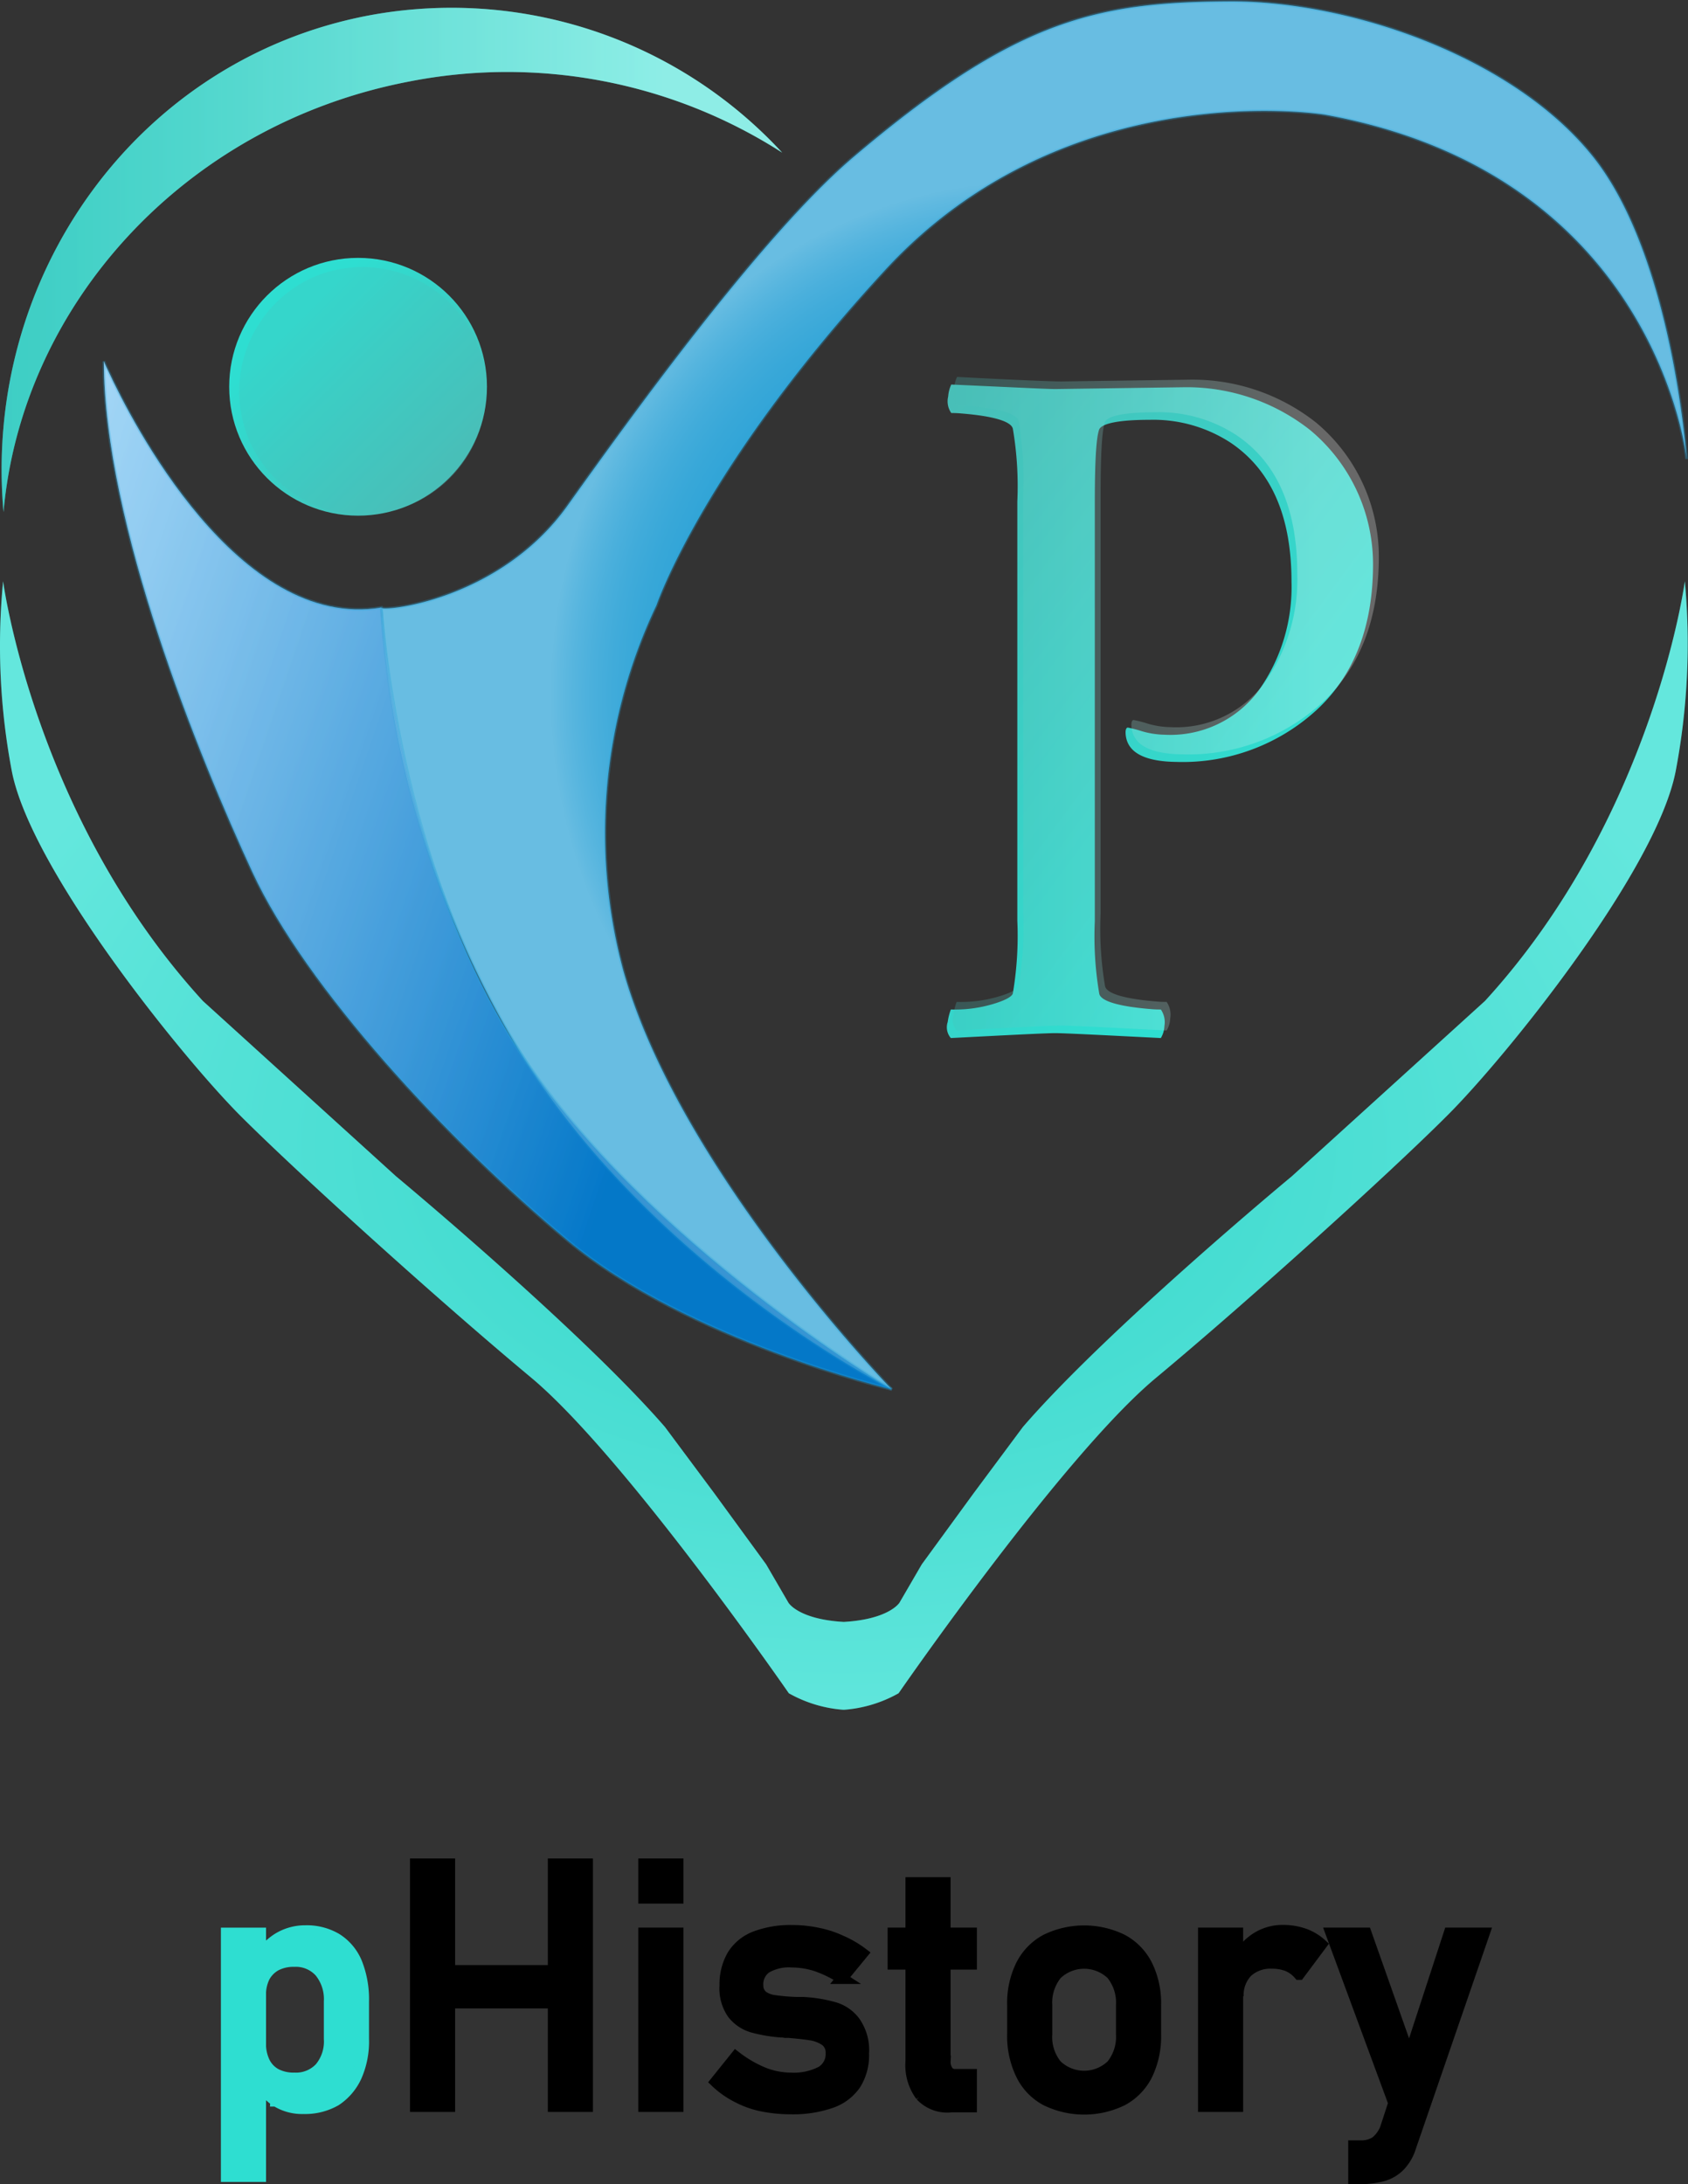 <svg xmlns="http://www.w3.org/2000/svg" xmlns:xlink="http://www.w3.org/1999/xlink" width="150.322" height="194.471" viewBox="0 0 150.322 194.471">
  <rect x="0" y="0" width="150.322" height="194.471" fill="#333333" stroke="none"/>
  <defs>
    <radialGradient id="radial-gradient" cx="0.5" cy="0.5" r="0.636" gradientUnits="objectBoundingBox">
      <stop offset="0" stop-color="#49beb7"/>
      <stop offset="0.108" stop-color="#58c3bd"/>
      <stop offset="0.316" stop-color="#80d2cd"/>
      <stop offset="0.601" stop-color="#c1e9e6"/>
      <stop offset="0.854" stop-color="#fff"/>
    </radialGradient>
    <linearGradient id="linear-gradient" x1="-0.02" y1="0.01" x2="0.766" y2="0.899" gradientUnits="objectBoundingBox">
      <stop offset="0" stop-color="#49beb7"/>
      <stop offset="0.854" stop-color="#2eded1"/>
    </linearGradient>
    <linearGradient id="linear-gradient-2" x1="-0.002" y1="0.499" x2="1" y2="0.499" xlink:href="#radial-gradient"/>
    <linearGradient id="linear-gradient-3" x1="0" y1="0.5" x2="1" y2="0.5" xlink:href="#linear-gradient"/>
    <linearGradient id="linear-gradient-4" y1="0.5" x2="1" y2="0.5" gradientUnits="objectBoundingBox">
      <stop offset="0" stop-color="#2eded1"/>
      <stop offset="0.096" stop-color="#3de0d4"/>
      <stop offset="0.282" stop-color="#65e7dd"/>
      <stop offset="0.538" stop-color="#a6f1eb"/>
      <stop offset="0.854" stop-color="#fff"/>
    </linearGradient>
    <linearGradient id="linear-gradient-5" x1="0.853" y1="0.853" x2="0.147" y2="0.146" xlink:href="#linear-gradient"/>
    <linearGradient id="linear-gradient-6" x1="8.984" y1="-8.341" x2="9.949" y2="-8.341" xlink:href="#radial-gradient"/>
    <linearGradient id="linear-gradient-7" x1="-0.17" y1="0.226" x2="1.145" y2="0.808" gradientUnits="objectBoundingBox">
      <stop offset="0" stop-color="#89cdf6"/>
      <stop offset="0.149" stop-color="#70bdee"/>
      <stop offset="0.463" stop-color="#3295d9"/>
      <stop offset="0.677" stop-color="#0478c9"/>
    </linearGradient>
    <radialGradient id="radial-gradient-2" cx="0.5" cy="0.5" r="0.485" gradientUnits="objectBoundingBox">
      <stop offset="0.19" stop-color="#27a0d6"/>
      <stop offset="0.411" stop-color="#29a1d6"/>
      <stop offset="0.491" stop-color="#30a4d8"/>
      <stop offset="0.548" stop-color="#3ba9da"/>
      <stop offset="0.594" stop-color="#4cb0dd"/>
      <stop offset="0.633" stop-color="#62bae1"/>
      <stop offset="0.668" stop-color="#7ec6e6"/>
      <stop offset="0.699" stop-color="#9ed4ed"/>
      <stop offset="0.728" stop-color="#c4e5f4"/>
      <stop offset="0.754" stop-color="#edf7fc"/>
      <stop offset="0.764" stop-color="#fff"/>
    </radialGradient>
    <linearGradient id="linear-gradient-8" x1="-0.17" y1="0.226" x2="1.145" y2="0.808" gradientUnits="objectBoundingBox">
      <stop offset="0" stop-color="#fff"/>
      <stop offset="0.085" stop-color="#e6f2fa"/>
      <stop offset="0.265" stop-color="#a7d0ec"/>
      <stop offset="0.523" stop-color="#439ad7"/>
      <stop offset="0.677" stop-color="#0478c9"/>
    </linearGradient>
  </defs>
  <g id="logonew02" transform="translate(-69.007 -1.973)">
    <g id="Group_1309" data-name="Group 1309" transform="translate(69.007 2.098)">
      <path id="Path_4938" data-name="Path 4938" d="M218.213,149.1c-1.787,8.9-15.21,25.5-20.374,30.62-5.123,5.123-17.594,16.4-25.894,23.312s-22.916,28.078-22.916,28.078a11.616,11.616,0,0,1-4.845,1.469H144.1a11.616,11.616,0,0,1-4.845-1.469s-14.615-21.128-22.916-28.078c-8.3-6.91-20.77-18.19-25.894-23.312S71.864,157.957,70.077,149.1a59.794,59.794,0,0,1-.794-17s2.777,20.973,17.792,37.371l17.2,15.61s16.4,13.623,23.948,22.32l4.405,5.917,4.607,6.315,1.986,3.415s.873,1.469,4.884,1.707h.079c4.012-.238,4.924-1.707,4.924-1.707l1.986-3.415,4.607-6.315L160.1,207.4c7.506-8.7,23.948-22.32,23.948-22.32l17.2-15.61c15.017-16.4,17.8-37.371,17.8-37.371a60.715,60.715,0,0,1-.833,17Z" transform="translate(-69.007 -80.472)" fill="#2eded1"/>
      <path id="Path_4939" data-name="Path 4939" d="M218.213,149.1c-1.787,8.9-15.21,25.5-20.374,30.62-5.123,5.123-17.594,16.4-25.894,23.312s-22.916,28.078-22.916,28.078a11.616,11.616,0,0,1-4.845,1.469H144.1a11.616,11.616,0,0,1-4.845-1.469s-14.615-21.128-22.916-28.078c-8.3-6.91-20.77-18.19-25.894-23.312S71.864,157.957,70.077,149.1a59.794,59.794,0,0,1-.794-17s2.777,20.973,17.792,37.371l17.2,15.61s16.4,13.623,23.948,22.32l4.405,5.917,4.607,6.315,1.986,3.415s.873,1.469,4.884,1.707h.079c4.012-.238,4.924-1.707,4.924-1.707l1.986-3.415,4.607-6.315L160.1,207.4c7.506-8.7,23.948-22.32,23.948-22.32l17.2-15.61c15.017-16.4,17.8-37.371,17.8-37.371a60.715,60.715,0,0,1-.833,17Z" transform="translate(-69.007 -80.472)" opacity="0.26" fill="url(#radial-gradient)"/>
      <g id="Group_1307" data-name="Group 1307" transform="translate(84.316 34.114)">
        <path id="Path_4940" data-name="Path 4940" d="M291,88.4l11.318-.159a17.752,17.752,0,0,1,11.359,3.812,15.526,15.526,0,0,1,5.6,11.954c0,5.52-1.668,9.849-5,12.947a17.677,17.677,0,0,1-12.51,4.646q-4.467-.059-4.528-2.621c0-.278.079-.437.2-.437a10.725,10.725,0,0,1,1.232.318,7.643,7.643,0,0,0,2.025.318,9.793,9.793,0,0,0,8.42-3.971,15.888,15.888,0,0,0,2.9-9.65c0-5.878-1.827-9.968-5.441-12.391a12.587,12.587,0,0,0-7.188-2.025c-2.741,0-4.214.318-4.487.834-.278.714-.4,2.9-.4,6.553v37.253a30.477,30.477,0,0,0,.4,6.474c.159.636,1.668,1.112,4.567,1.35a8.747,8.747,0,0,0,.914.039,1.993,1.993,0,0,1,.318,1.469,2.227,2.227,0,0,1-.318,1.073c-5.481-.278-8.619-.437-9.413-.437s-3.932.159-9.289.437a1.467,1.467,0,0,1-.278-1.43,5.154,5.154,0,0,1,.278-1.112,11.894,11.894,0,0,0,3.853-.516c1.032-.318,1.589-.636,1.668-.914a30.738,30.738,0,0,0,.4-6.474V98.4a30.481,30.481,0,0,0-.4-6.474c-.159-.636-1.668-1.112-4.567-1.35a8.738,8.738,0,0,0-.914-.039,1.82,1.82,0,0,1-.278-1.469A3.113,3.113,0,0,1,281.715,88C287.073,88.238,290.207,88.4,291,88.4Z" transform="translate(-281.32 -88)" fill="url(#linear-gradient)"/>
      </g>
      <g id="Group_1308" data-name="Group 1308" transform="translate(84.833 33.439)" opacity="0.26">
        <path id="Path_4941" data-name="Path 4941" d="M292.3,86.7l11.318-.159a17.752,17.752,0,0,1,11.359,3.812,15.525,15.525,0,0,1,5.6,11.954c0,5.52-1.668,9.849-5,12.947a17.677,17.677,0,0,1-12.51,4.646q-4.467-.059-4.528-2.621c0-.278.079-.437.2-.437a10.728,10.728,0,0,1,1.232.318,7.643,7.643,0,0,0,2.025.318,9.793,9.793,0,0,0,8.42-3.971,15.888,15.888,0,0,0,2.9-9.65c0-5.878-1.827-9.968-5.441-12.391a12.586,12.586,0,0,0-7.188-2.025c-2.741,0-4.214.318-4.488.834-.278.714-.4,2.9-.4,6.553v37.253a30.483,30.483,0,0,0,.4,6.474c.159.636,1.668,1.112,4.567,1.35a8.743,8.743,0,0,0,.914.039,1.992,1.992,0,0,1,.318,1.469,2.228,2.228,0,0,1-.318,1.073c-5.481-.278-8.619-.437-9.413-.437s-3.932.159-9.289.437a1.467,1.467,0,0,1-.278-1.43,5.155,5.155,0,0,1,.278-1.112,11.894,11.894,0,0,0,3.853-.516c1.032-.318,1.589-.636,1.668-.914a30.742,30.742,0,0,0,.4-6.474V96.7a30.481,30.481,0,0,0-.4-6.474c-.159-.636-1.668-1.112-4.567-1.35a8.736,8.736,0,0,0-.914-.039,1.82,1.82,0,0,1-.278-1.469,3.115,3.115,0,0,1,.278-1.073C288.373,86.578,291.507,86.7,292.3,86.7Z" transform="translate(-282.62 -86.3)" fill="url(#linear-gradient-2)"/>
      </g>
      <path id="Path_4942" data-name="Path 4942" d="M138.885,16.4A45.322,45.322,0,0,0,105.6,10.081c-20.016,3.857-34.432,19.937-36.06,38.325C67.675,27.4,81.458,8.136,101.991,4.2A40.071,40.071,0,0,1,138.885,16.4Z" transform="translate(-69.228 -2.934)" fill="url(#linear-gradient-3)"/>
      <path id="Path_4943" data-name="Path 4943" d="M138.885,16.4A45.322,45.322,0,0,0,105.6,10.081c-20.016,3.857-34.432,19.937-36.06,38.325C67.675,27.4,81.458,8.136,101.991,4.2A40.071,40.071,0,0,1,138.885,16.4Z" transform="translate(-69.228 -2.934)" opacity="0.46" fill="url(#linear-gradient-4)"/>
      <circle id="Ellipse_29" data-name="Ellipse 29" cx="11.477" cy="11.477" r="11.477" transform="translate(20.411 22.835)" fill="url(#linear-gradient-5)"/>
      <path id="Path_4944" data-name="Path 4944" d="M129.075,62.474a11.013,11.013,0,1,1-5.441,14.732,11.126,11.126,0,0,1,5.441-14.732Z" transform="translate(-101.317 -37.852)" opacity="0.26" fill="url(#linear-gradient-6)"/>
      <path id="Path_4945" data-name="Path 4945" d="M270.743,42.844s-2.586-25.3-32.209-30.66c0,0-22.916-3.773-39.158,13.821S179,55.87,179,55.87a47.158,47.158,0,0,0-2.978,32.407c4.924,17.792,23.908,37.371,23.908,37.371s-20.973-10.484-33-29.865A86.763,86.763,0,0,1,154.5,56.069c-.119.4,10.484-.516,16.6-9.1,5.282-7.387,17.238-24.067,25.5-31.057C210.893,3.8,218.081,2.177,229.8,2.1c10.882-.119,25.5,4.924,32.606,13.821S270.743,42.844,270.743,42.844Z" transform="translate(-120.545 -2.098)" fill="#27a0d6"/>
      <path id="Path_4946" data-name="Path 4946" d="M92.3,82.8s.119.318.4.873c2.025,4.369,11.557,23.154,24.305,21.049,0,0,1.39,22.916,12.471,39.754s33,29.865,33,29.865-18.19-4.369-28.872-13.264-23.312-22.518-28.078-32.8S92.3,97.216,92.3,82.8Z" transform="translate(-83.049 -50.751)" fill="url(#linear-gradient-7)"/>
      <path id="Path_4947" data-name="Path 4947" d="M270.743,42.844s-2.586-25.3-32.209-30.66c0,0-22.916-3.773-39.158,13.821S179,55.87,179,55.87a47.158,47.158,0,0,0-2.978,32.407c4.924,17.792,23.908,37.371,23.908,37.371s-20.973-10.484-33-29.865A86.763,86.763,0,0,1,154.5,56.069c-.119.4,10.484-.516,16.6-9.1,5.282-7.387,17.238-24.067,25.5-31.057C210.893,3.8,218.081,2.177,229.8,2.1c10.882-.119,25.5,4.924,32.606,13.821S270.743,42.844,270.743,42.844Z" transform="translate(-120.545 -2.098)" stroke="#27a0d6" stroke-width="0.25" opacity="0.3" fill="url(#radial-gradient-2)"/>
      <path id="Path_4948" data-name="Path 4948" d="M92.3,82.8s.119.318.4.873c2.025,4.369,11.557,23.154,24.305,21.049,0,0,1.39,22.916,12.471,39.754s33,29.865,33,29.865-18.19-4.369-28.872-13.264-23.312-22.518-28.078-32.8S92.3,97.216,92.3,82.8Z" transform="translate(-83.049 -50.751)" stroke="#27a0d6" stroke-width="0.25" opacity="0.3" fill="url(#linear-gradient-8)"/>
    </g>
    <g id="Group_1310" data-name="Group 1310" transform="translate(89.18 167.945)">
      <path id="Path_4949" data-name="Path 4949" d="M119.8,434.9h3.019v21.643H119.8Zm4.405,14.933a4.276,4.276,0,0,1-1.589-1.946l.2-3.217a3.741,3.741,0,0,0,.357,1.707,2.453,2.453,0,0,0,1.032,1.073,3.4,3.4,0,0,0,1.628.357,2.932,2.932,0,0,0,2.3-.914,3.67,3.67,0,0,0,.834-2.586v-3.336a3.845,3.845,0,0,0-.834-2.621,2.883,2.883,0,0,0-2.3-.958,3.4,3.4,0,0,0-1.628.357,2.585,2.585,0,0,0-1.032,1.032,3.57,3.57,0,0,0-.357,1.668l-.318-2.978a5.178,5.178,0,0,1,1.827-2.065,4.591,4.591,0,0,1,2.5-.714,5.171,5.171,0,0,1,2.777.714,4.584,4.584,0,0,1,1.787,2.144,8.764,8.764,0,0,1,.6,3.416V444.3a7.7,7.7,0,0,1-.636,3.336,5.091,5.091,0,0,1-1.827,2.144,5.459,5.459,0,0,1-2.86.715A4.339,4.339,0,0,1,124.205,449.83Z" transform="translate(-119.8 -428.742)" fill="#2eded1" stroke="#2eded1" stroke-width="1"/>
      <path id="Path_4950" data-name="Path 4950" d="M162.2,419.7h3.018v21.565H162.2Zm1.907,9.492h11.954v2.862H164.107Zm10.366-9.492h3.019v21.565h-3.019Z" transform="translate(-145.361 -419.7)" stroke="#000" stroke-width="1"/>
      <path id="Path_4951" data-name="Path 4951" d="M213.4,419.7h3.019v3.019H213.4Zm0,6.156h3.019v15.41H213.4Z" transform="translate(-176.227 -419.7)" stroke="#000" stroke-width="1"/>
      <path id="Path_4952" data-name="Path 4952" d="M233.63,450.21a8.228,8.228,0,0,1-2.224-.794,7.926,7.926,0,0,1-1.907-1.35l1.787-2.224a10.63,10.63,0,0,0,2.462,1.43,6.733,6.733,0,0,0,2.423.479,5.376,5.376,0,0,0,2.7-.556,1.82,1.82,0,0,0,.914-1.668,1.333,1.333,0,0,0-.479-1.112,3.2,3.2,0,0,0-1.231-.516c-.479-.08-1.149-.159-2.065-.238h-.238a.5.5,0,0,1-.238-.039H235.3a13.435,13.435,0,0,1-2.542-.437,3.469,3.469,0,0,1-1.748-1.191,3.907,3.907,0,0,1-.675-2.5,5.135,5.135,0,0,1,.675-2.7,4.072,4.072,0,0,1,1.986-1.628,8.782,8.782,0,0,1,3.3-.556,11.065,11.065,0,0,1,2.3.238,9,9,0,0,1,2.065.675,9.192,9.192,0,0,1,1.907,1.112l-1.827,2.224a10.816,10.816,0,0,0-2.264-1.112,7.174,7.174,0,0,0-2.184-.357,4.039,4.039,0,0,0-2.3.516,1.777,1.777,0,0,0-.755,1.589,1.209,1.209,0,0,0,.437.958,2.319,2.319,0,0,0,1.112.4,16.418,16.418,0,0,0,1.907.159h.556a12.368,12.368,0,0,1,2.74.437,3.477,3.477,0,0,1,1.907,1.311,4.371,4.371,0,0,1,.755,2.777,4.846,4.846,0,0,1-.714,2.741,4.318,4.318,0,0,1-2.144,1.628,10.314,10.314,0,0,1-3.614.556A12.858,12.858,0,0,1,233.63,450.21Z" transform="translate(-185.933 -428.683)" stroke="#000" stroke-width="1"/>
      <path id="Path_4953" data-name="Path 4953" d="M269.3,428.388h6.95v2.741H269.3Zm2.462,14.461a4.534,4.534,0,0,1-.873-3.058V423.9h3.019v15.885a1.427,1.427,0,0,0,.238.873.772.772,0,0,0,.636.318h1.469v2.86H274.5a3.231,3.231,0,0,1-2.741-.992Z" transform="translate(-209.927 -422.232)" stroke="#000" stroke-width="1"/>
      <path id="Path_4954" data-name="Path 4954" d="M299.039,449.751a5.121,5.121,0,0,1-2.184-2.3,7.831,7.831,0,0,1-.755-3.614v-2.5a7.661,7.661,0,0,1,.755-3.574,5.233,5.233,0,0,1,2.184-2.264,7.741,7.741,0,0,1,6.831,0,5.231,5.231,0,0,1,2.184,2.264,7.661,7.661,0,0,1,.755,3.574v2.542a7.83,7.83,0,0,1-.755,3.614,5.232,5.232,0,0,1-2.184,2.264A7.74,7.74,0,0,1,299.039,449.751Zm5.878-3.1a4.022,4.022,0,0,0,.873-2.777v-2.542a4.022,4.022,0,0,0-.873-2.777,3.55,3.55,0,0,0-4.924,0,4.022,4.022,0,0,0-.873,2.777v2.542a3.959,3.959,0,0,0,.873,2.777,3.55,3.55,0,0,0,4.924,0Z" transform="translate(-226.083 -428.743)" stroke="#000" stroke-width="1"/>
      <path id="Path_4955" data-name="Path 4955" d="M338.9,434.838h3.018v15.41H338.9Zm7.47,2.9a3.777,3.777,0,0,0-1.39-.238,3.04,3.04,0,0,0-2.224.794,3.006,3.006,0,0,0-.794,2.184l-.318-2.978a5.722,5.722,0,0,1,1.827-2.144,4.315,4.315,0,0,1,2.5-.755,5.636,5.636,0,0,1,1.907.318,4.524,4.524,0,0,1,1.509.914l-1.986,2.661a2.782,2.782,0,0,0-1.034-.756Z" transform="translate(-251.885 -428.683)" stroke="#000" stroke-width="1"/>
      <path id="Path_4956" data-name="Path 4956" d="M367.5,435.2h3.1l4.726,13.384-1.668,3.3Zm13.623,0-6.553,19.024a4.2,4.2,0,0,1-.958,1.668,3.326,3.326,0,0,1-1.43.873,7.64,7.64,0,0,1-2.065.278h-.6v-2.9h.6a2.355,2.355,0,0,0,1.35-.357,2.9,2.9,0,0,0,.873-1.191L378.02,435.2Z" transform="translate(-269.127 -429.044)" stroke="#000" stroke-width="1"/>
    </g>
  </g>
</svg>
